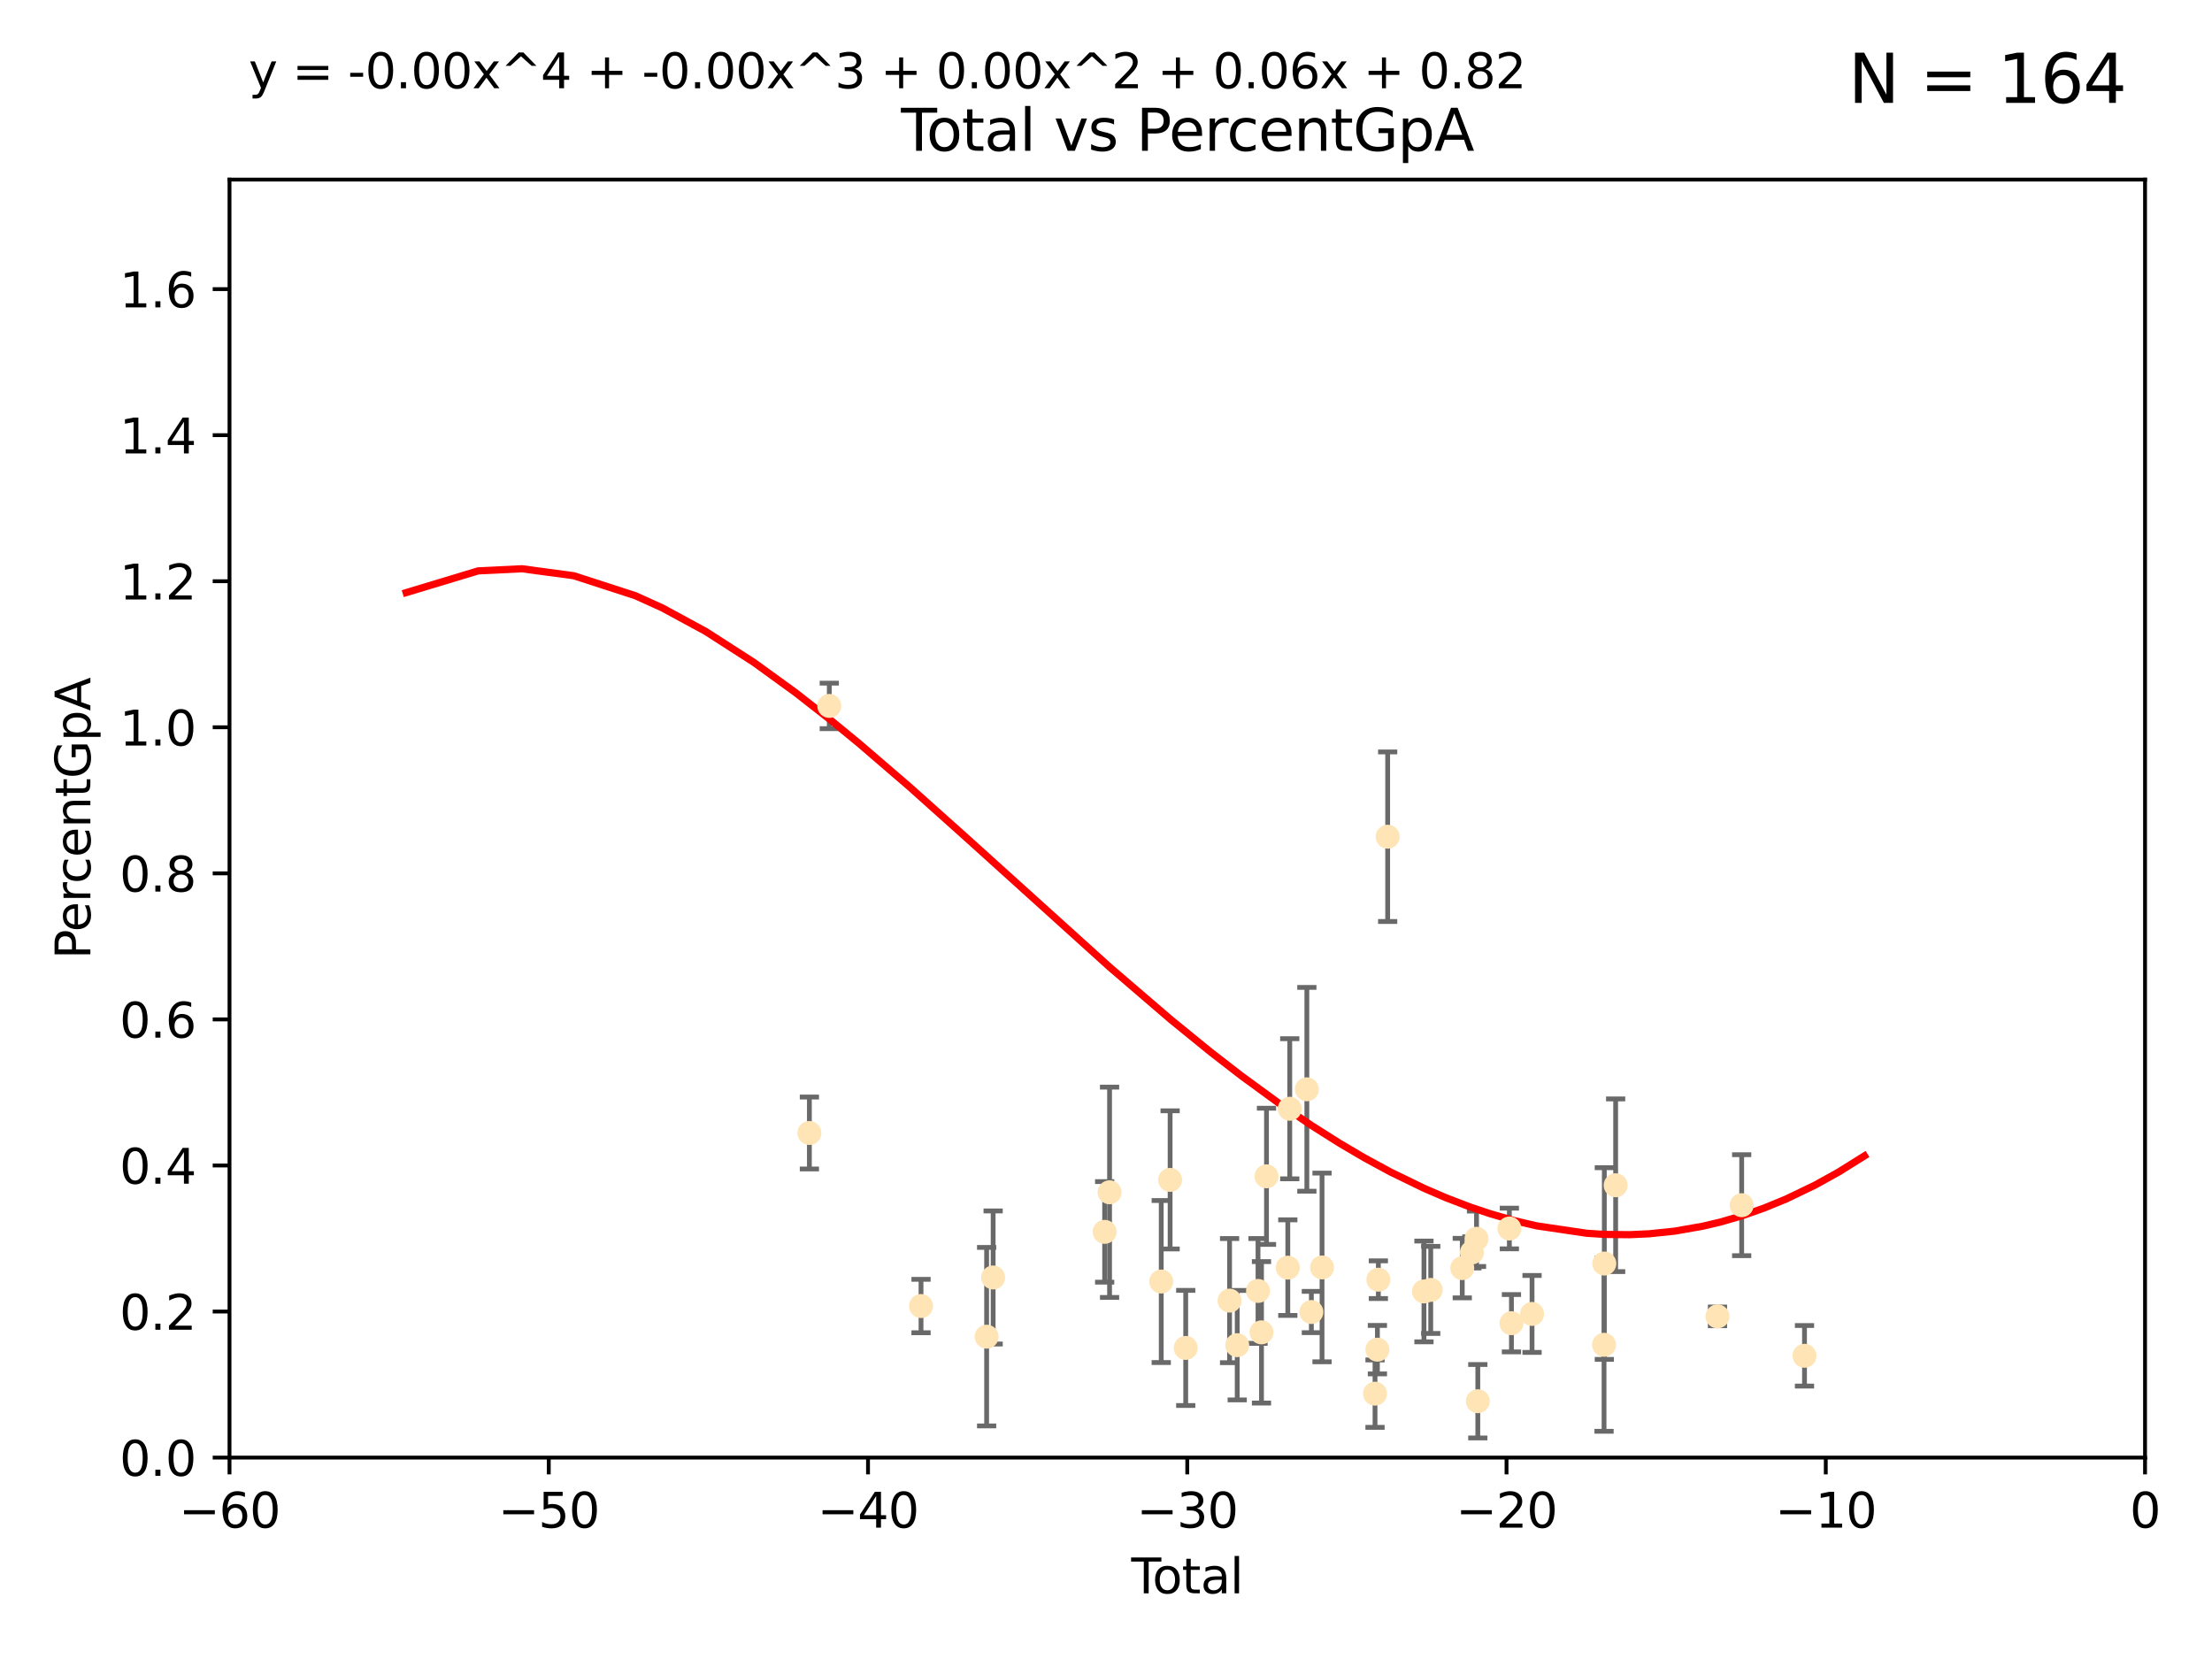 <?xml version="1.0" encoding="utf-8" standalone="no"?>
<!DOCTYPE svg PUBLIC "-//W3C//DTD SVG 1.1//EN"
  "http://www.w3.org/Graphics/SVG/1.1/DTD/svg11.dtd">
<svg xmlns:xlink="http://www.w3.org/1999/xlink" width="460.8pt" height="345.6pt" viewBox="0 0 460.8 345.6" xmlns="http://www.w3.org/2000/svg" version="1.1">
 <defs>
  <style type="text/css">*{stroke-linejoin: round; stroke-linecap: butt}</style>
 </defs>
 <g id="figure_1">
  <g id="patch_1">
   <path d="M 0 345.6 
L 460.8 345.6 
L 460.8 0 
L 0 0 
z
" style="fill: #ffffff"/>
  </g>
  <g id="axes_1">
   <g id="patch_2">
    <path d="M 47.81 303.64 
L 446.85 303.64 
L 446.85 37.411 
L 47.81 37.411 
z
" style="fill: #ffffff"/>
   </g>
   <g id="PathCollection_1">
    <defs>
     <path id="m5141a2c280" d="M 0 1.118 
C 0.297 1.118 0.581 1 0.791 0.791 
C 1 0.581 1.118 0.297 1.118 0 
C 1.118 -0.297 1 -0.581 0.791 -0.791 
C 0.581 -1 0.297 -1.118 0 -1.118 
C -0.297 -1.118 -0.581 -1 -0.791 -0.791 
C -1 -0.581 -1.118 -0.297 -1.118 0 
C -1.118 0.297 -1 0.581 -0.791 0.791 
C -0.581 1 -0.297 1.118 0 1.118 
z
" style="stroke: #ffe4b5"/>
    </defs>
    <g clip-path="url(#pf6b94b548b)">
     <use xlink:href="#m5141a2c280" x="168.611" y="236.024" style="fill: #ffe4b5; stroke: #ffe4b5"/>
     <use xlink:href="#m5141a2c280" x="172.757" y="147.056" style="fill: #ffe4b5; stroke: #ffe4b5"/>
     <use xlink:href="#m5141a2c280" x="191.867" y="272.073" style="fill: #ffe4b5; stroke: #ffe4b5"/>
     <use xlink:href="#m5141a2c280" x="205.533" y="278.454" style="fill: #ffe4b5; stroke: #ffe4b5"/>
     <use xlink:href="#m5141a2c280" x="206.889" y="266.121" style="fill: #ffe4b5; stroke: #ffe4b5"/>
     <use xlink:href="#m5141a2c280" x="230.121" y="256.619" style="fill: #ffe4b5; stroke: #ffe4b5"/>
     <use xlink:href="#m5141a2c280" x="231.142" y="248.374" style="fill: #ffe4b5; stroke: #ffe4b5"/>
     <use xlink:href="#m5141a2c280" x="241.907" y="266.966" style="fill: #ffe4b5; stroke: #ffe4b5"/>
     <use xlink:href="#m5141a2c280" x="243.757" y="245.794" style="fill: #ffe4b5; stroke: #ffe4b5"/>
     <use xlink:href="#m5141a2c280" x="247.007" y="280.798" style="fill: #ffe4b5; stroke: #ffe4b5"/>
     <use xlink:href="#m5141a2c280" x="256.143" y="270.942" style="fill: #ffe4b5; stroke: #ffe4b5"/>
     <use xlink:href="#m5141a2c280" x="257.735" y="280.225" style="fill: #ffe4b5; stroke: #ffe4b5"/>
     <use xlink:href="#m5141a2c280" x="262.068" y="268.929" style="fill: #ffe4b5; stroke: #ffe4b5"/>
     <use xlink:href="#m5141a2c280" x="262.792" y="277.551" style="fill: #ffe4b5; stroke: #ffe4b5"/>
     <use xlink:href="#m5141a2c280" x="263.835" y="245.048" style="fill: #ffe4b5; stroke: #ffe4b5"/>
     <use xlink:href="#m5141a2c280" x="268.274" y="264.074" style="fill: #ffe4b5; stroke: #ffe4b5"/>
     <use xlink:href="#m5141a2c280" x="268.678" y="230.974" style="fill: #ffe4b5; stroke: #ffe4b5"/>
     <use xlink:href="#m5141a2c280" x="272.241" y="226.92" style="fill: #ffe4b5; stroke: #ffe4b5"/>
     <use xlink:href="#m5141a2c280" x="273.181" y="273.317" style="fill: #ffe4b5; stroke: #ffe4b5"/>
     <use xlink:href="#m5141a2c280" x="275.404" y="264.031" style="fill: #ffe4b5; stroke: #ffe4b5"/>
     <use xlink:href="#m5141a2c280" x="286.443" y="290.323" style="fill: #ffe4b5; stroke: #ffe4b5"/>
     <use xlink:href="#m5141a2c280" x="286.939" y="281.157" style="fill: #ffe4b5; stroke: #ffe4b5"/>
     <use xlink:href="#m5141a2c280" x="287.137" y="266.582" style="fill: #ffe4b5; stroke: #ffe4b5"/>
     <use xlink:href="#m5141a2c280" x="289.076" y="174.301" style="fill: #ffe4b5; stroke: #ffe4b5"/>
     <use xlink:href="#m5141a2c280" x="296.637" y="269.032" style="fill: #ffe4b5; stroke: #ffe4b5"/>
     <use xlink:href="#m5141a2c280" x="298.047" y="268.709" style="fill: #ffe4b5; stroke: #ffe4b5"/>
     <use xlink:href="#m5141a2c280" x="304.615" y="264.173" style="fill: #ffe4b5; stroke: #ffe4b5"/>
     <use xlink:href="#m5141a2c280" x="306.623" y="260.898" style="fill: #ffe4b5; stroke: #ffe4b5"/>
     <use xlink:href="#m5141a2c280" x="307.585" y="258.061" style="fill: #ffe4b5; stroke: #ffe4b5"/>
     <use xlink:href="#m5141a2c280" x="307.855" y="291.9" style="fill: #ffe4b5; stroke: #ffe4b5"/>
     <use xlink:href="#m5141a2c280" x="314.429" y="255.921" style="fill: #ffe4b5; stroke: #ffe4b5"/>
     <use xlink:href="#m5141a2c280" x="314.861" y="275.649" style="fill: #ffe4b5; stroke: #ffe4b5"/>
     <use xlink:href="#m5141a2c280" x="319.153" y="273.715" style="fill: #ffe4b5; stroke: #ffe4b5"/>
     <use xlink:href="#m5141a2c280" x="334.152" y="280.144" style="fill: #ffe4b5; stroke: #ffe4b5"/>
     <use xlink:href="#m5141a2c280" x="334.21" y="263.219" style="fill: #ffe4b5; stroke: #ffe4b5"/>
     <use xlink:href="#m5141a2c280" x="336.569" y="246.911" style="fill: #ffe4b5; stroke: #ffe4b5"/>
     <use xlink:href="#m5141a2c280" x="357.784" y="274.226" style="fill: #ffe4b5; stroke: #ffe4b5"/>
     <use xlink:href="#m5141a2c280" x="362.824" y="251.06" style="fill: #ffe4b5; stroke: #ffe4b5"/>
     <use xlink:href="#m5141a2c280" x="375.911" y="282.435" style="fill: #ffe4b5; stroke: #ffe4b5"/>
    </g>
   </g>
   <g id="matplotlib.axis_1">
    <g id="xtick_1">
     <g id="line2d_1">
      <defs>
       <path id="m335435f3c7" d="M 0 0 
L 0 3.5 
" style="stroke: #000000; stroke-width: 0.8"/>
      </defs>
      <g>
       <use xlink:href="#m335435f3c7" x="47.81" y="303.64" style="stroke: #000000; stroke-width: 0.8"/>
      </g>
     </g>
     <g id="text_1">
      <!-- −60 -->
      <g transform="translate(37.258 318.238)scale(0.1 -0.1)">
       <defs>
        <path id="DejaVuSans-2212" d="M 678 2272 
L 4684 2272 
L 4684 1741 
L 678 1741 
L 678 2272 
z
" transform="scale(0.016)"/>
        <path id="DejaVuSans-36" d="M 2113 2584 
Q 1688 2584 1439 2293 
Q 1191 2003 1191 1497 
Q 1191 994 1439 701 
Q 1688 409 2113 409 
Q 2538 409 2786 701 
Q 3034 994 3034 1497 
Q 3034 2003 2786 2293 
Q 2538 2584 2113 2584 
z
M 3366 4563 
L 3366 3988 
Q 3128 4100 2886 4159 
Q 2644 4219 2406 4219 
Q 1781 4219 1451 3797 
Q 1122 3375 1075 2522 
Q 1259 2794 1537 2939 
Q 1816 3084 2150 3084 
Q 2853 3084 3261 2657 
Q 3669 2231 3669 1497 
Q 3669 778 3244 343 
Q 2819 -91 2113 -91 
Q 1303 -91 875 529 
Q 447 1150 447 2328 
Q 447 3434 972 4092 
Q 1497 4750 2381 4750 
Q 2619 4750 2861 4703 
Q 3103 4656 3366 4563 
z
" transform="scale(0.016)"/>
        <path id="DejaVuSans-30" d="M 2034 4250 
Q 1547 4250 1301 3770 
Q 1056 3291 1056 2328 
Q 1056 1369 1301 889 
Q 1547 409 2034 409 
Q 2525 409 2770 889 
Q 3016 1369 3016 2328 
Q 3016 3291 2770 3770 
Q 2525 4250 2034 4250 
z
M 2034 4750 
Q 2819 4750 3233 4129 
Q 3647 3509 3647 2328 
Q 3647 1150 3233 529 
Q 2819 -91 2034 -91 
Q 1250 -91 836 529 
Q 422 1150 422 2328 
Q 422 3509 836 4129 
Q 1250 4750 2034 4750 
z
" transform="scale(0.016)"/>
       </defs>
       <use xlink:href="#DejaVuSans-2212"/>
       <use xlink:href="#DejaVuSans-36" x="83.789"/>
       <use xlink:href="#DejaVuSans-30" x="147.412"/>
      </g>
     </g>
    </g>
    <g id="xtick_2">
     <g id="line2d_2">
      <g>
       <use xlink:href="#m335435f3c7" x="114.317" y="303.64" style="stroke: #000000; stroke-width: 0.8"/>
      </g>
     </g>
     <g id="text_2">
      <!-- −50 -->
      <g transform="translate(103.764 318.238)scale(0.1 -0.1)">
       <defs>
        <path id="DejaVuSans-35" d="M 691 4666 
L 3169 4666 
L 3169 4134 
L 1269 4134 
L 1269 2991 
Q 1406 3038 1543 3061 
Q 1681 3084 1819 3084 
Q 2600 3084 3056 2656 
Q 3513 2228 3513 1497 
Q 3513 744 3044 326 
Q 2575 -91 1722 -91 
Q 1428 -91 1123 -41 
Q 819 9 494 109 
L 494 744 
Q 775 591 1075 516 
Q 1375 441 1709 441 
Q 2250 441 2565 725 
Q 2881 1009 2881 1497 
Q 2881 1984 2565 2268 
Q 2250 2553 1709 2553 
Q 1456 2553 1204 2497 
Q 953 2441 691 2322 
L 691 4666 
z
" transform="scale(0.016)"/>
       </defs>
       <use xlink:href="#DejaVuSans-2212"/>
       <use xlink:href="#DejaVuSans-35" x="83.789"/>
       <use xlink:href="#DejaVuSans-30" x="147.412"/>
      </g>
     </g>
    </g>
    <g id="xtick_3">
     <g id="line2d_3">
      <g>
       <use xlink:href="#m335435f3c7" x="180.823" y="303.64" style="stroke: #000000; stroke-width: 0.8"/>
      </g>
     </g>
     <g id="text_3">
      <!-- −40 -->
      <g transform="translate(170.271 318.238)scale(0.1 -0.1)">
       <defs>
        <path id="DejaVuSans-34" d="M 2419 4116 
L 825 1625 
L 2419 1625 
L 2419 4116 
z
M 2253 4666 
L 3047 4666 
L 3047 1625 
L 3713 1625 
L 3713 1100 
L 3047 1100 
L 3047 0 
L 2419 0 
L 2419 1100 
L 313 1100 
L 313 1709 
L 2253 4666 
z
" transform="scale(0.016)"/>
       </defs>
       <use xlink:href="#DejaVuSans-2212"/>
       <use xlink:href="#DejaVuSans-34" x="83.789"/>
       <use xlink:href="#DejaVuSans-30" x="147.412"/>
      </g>
     </g>
    </g>
    <g id="xtick_4">
     <g id="line2d_4">
      <g>
       <use xlink:href="#m335435f3c7" x="247.33" y="303.64" style="stroke: #000000; stroke-width: 0.8"/>
      </g>
     </g>
     <g id="text_4">
      <!-- −30 -->
      <g transform="translate(236.778 318.238)scale(0.1 -0.1)">
       <defs>
        <path id="DejaVuSans-33" d="M 2597 2516 
Q 3050 2419 3304 2112 
Q 3559 1806 3559 1356 
Q 3559 666 3084 287 
Q 2609 -91 1734 -91 
Q 1441 -91 1130 -33 
Q 819 25 488 141 
L 488 750 
Q 750 597 1062 519 
Q 1375 441 1716 441 
Q 2309 441 2620 675 
Q 2931 909 2931 1356 
Q 2931 1769 2642 2001 
Q 2353 2234 1838 2234 
L 1294 2234 
L 1294 2753 
L 1863 2753 
Q 2328 2753 2575 2939 
Q 2822 3125 2822 3475 
Q 2822 3834 2567 4026 
Q 2313 4219 1838 4219 
Q 1578 4219 1281 4162 
Q 984 4106 628 3988 
L 628 4550 
Q 988 4650 1302 4700 
Q 1616 4750 1894 4750 
Q 2613 4750 3031 4423 
Q 3450 4097 3450 3541 
Q 3450 3153 3228 2886 
Q 3006 2619 2597 2516 
z
" transform="scale(0.016)"/>
       </defs>
       <use xlink:href="#DejaVuSans-2212"/>
       <use xlink:href="#DejaVuSans-33" x="83.789"/>
       <use xlink:href="#DejaVuSans-30" x="147.412"/>
      </g>
     </g>
    </g>
    <g id="xtick_5">
     <g id="line2d_5">
      <g>
       <use xlink:href="#m335435f3c7" x="313.837" y="303.64" style="stroke: #000000; stroke-width: 0.8"/>
      </g>
     </g>
     <g id="text_5">
      <!-- −20 -->
      <g transform="translate(303.284 318.238)scale(0.1 -0.1)">
       <defs>
        <path id="DejaVuSans-32" d="M 1228 531 
L 3431 531 
L 3431 0 
L 469 0 
L 469 531 
Q 828 903 1448 1529 
Q 2069 2156 2228 2338 
Q 2531 2678 2651 2914 
Q 2772 3150 2772 3378 
Q 2772 3750 2511 3984 
Q 2250 4219 1831 4219 
Q 1534 4219 1204 4116 
Q 875 4013 500 3803 
L 500 4441 
Q 881 4594 1212 4672 
Q 1544 4750 1819 4750 
Q 2544 4750 2975 4387 
Q 3406 4025 3406 3419 
Q 3406 3131 3298 2873 
Q 3191 2616 2906 2266 
Q 2828 2175 2409 1742 
Q 1991 1309 1228 531 
z
" transform="scale(0.016)"/>
       </defs>
       <use xlink:href="#DejaVuSans-2212"/>
       <use xlink:href="#DejaVuSans-32" x="83.789"/>
       <use xlink:href="#DejaVuSans-30" x="147.412"/>
      </g>
     </g>
    </g>
    <g id="xtick_6">
     <g id="line2d_6">
      <g>
       <use xlink:href="#m335435f3c7" x="380.343" y="303.64" style="stroke: #000000; stroke-width: 0.8"/>
      </g>
     </g>
     <g id="text_6">
      <!-- −10 -->
      <g transform="translate(369.791 318.238)scale(0.1 -0.1)">
       <defs>
        <path id="DejaVuSans-31" d="M 794 531 
L 1825 531 
L 1825 4091 
L 703 3866 
L 703 4441 
L 1819 4666 
L 2450 4666 
L 2450 531 
L 3481 531 
L 3481 0 
L 794 0 
L 794 531 
z
" transform="scale(0.016)"/>
       </defs>
       <use xlink:href="#DejaVuSans-2212"/>
       <use xlink:href="#DejaVuSans-31" x="83.789"/>
       <use xlink:href="#DejaVuSans-30" x="147.412"/>
      </g>
     </g>
    </g>
    <g id="xtick_7">
     <g id="line2d_7">
      <g>
       <use xlink:href="#m335435f3c7" x="446.85" y="303.64" style="stroke: #000000; stroke-width: 0.8"/>
      </g>
     </g>
     <g id="text_7">
      <!-- 0 -->
      <g transform="translate(443.669 318.238)scale(0.1 -0.1)">
       <use xlink:href="#DejaVuSans-30"/>
      </g>
     </g>
    </g>
    <g id="text_8">
     <!-- Total -->
     <g transform="translate(235.653 331.917)scale(0.1 -0.1)">
      <defs>
       <path id="DejaVuSans-54" d="M -19 4666 
L 3928 4666 
L 3928 4134 
L 2272 4134 
L 2272 0 
L 1638 0 
L 1638 4134 
L -19 4134 
L -19 4666 
z
" transform="scale(0.016)"/>
       <path id="DejaVuSans-6f" d="M 1959 3097 
Q 1497 3097 1228 2736 
Q 959 2375 959 1747 
Q 959 1119 1226 758 
Q 1494 397 1959 397 
Q 2419 397 2687 759 
Q 2956 1122 2956 1747 
Q 2956 2369 2687 2733 
Q 2419 3097 1959 3097 
z
M 1959 3584 
Q 2709 3584 3137 3096 
Q 3566 2609 3566 1747 
Q 3566 888 3137 398 
Q 2709 -91 1959 -91 
Q 1206 -91 779 398 
Q 353 888 353 1747 
Q 353 2609 779 3096 
Q 1206 3584 1959 3584 
z
" transform="scale(0.016)"/>
       <path id="DejaVuSans-74" d="M 1172 4494 
L 1172 3500 
L 2356 3500 
L 2356 3053 
L 1172 3053 
L 1172 1153 
Q 1172 725 1289 603 
Q 1406 481 1766 481 
L 2356 481 
L 2356 0 
L 1766 0 
Q 1100 0 847 248 
Q 594 497 594 1153 
L 594 3053 
L 172 3053 
L 172 3500 
L 594 3500 
L 594 4494 
L 1172 4494 
z
" transform="scale(0.016)"/>
       <path id="DejaVuSans-61" d="M 2194 1759 
Q 1497 1759 1228 1600 
Q 959 1441 959 1056 
Q 959 750 1161 570 
Q 1363 391 1709 391 
Q 2188 391 2477 730 
Q 2766 1069 2766 1631 
L 2766 1759 
L 2194 1759 
z
M 3341 1997 
L 3341 0 
L 2766 0 
L 2766 531 
Q 2569 213 2275 61 
Q 1981 -91 1556 -91 
Q 1019 -91 701 211 
Q 384 513 384 1019 
Q 384 1609 779 1909 
Q 1175 2209 1959 2209 
L 2766 2209 
L 2766 2266 
Q 2766 2663 2505 2880 
Q 2244 3097 1772 3097 
Q 1472 3097 1187 3025 
Q 903 2953 641 2809 
L 641 3341 
Q 956 3463 1253 3523 
Q 1550 3584 1831 3584 
Q 2591 3584 2966 3190 
Q 3341 2797 3341 1997 
z
" transform="scale(0.016)"/>
       <path id="DejaVuSans-6c" d="M 603 4863 
L 1178 4863 
L 1178 0 
L 603 0 
L 603 4863 
z
" transform="scale(0.016)"/>
      </defs>
      <use xlink:href="#DejaVuSans-54"/>
      <use xlink:href="#DejaVuSans-6f" x="44.084"/>
      <use xlink:href="#DejaVuSans-74" x="105.266"/>
      <use xlink:href="#DejaVuSans-61" x="144.475"/>
      <use xlink:href="#DejaVuSans-6c" x="205.754"/>
     </g>
    </g>
   </g>
   <g id="matplotlib.axis_2">
    <g id="ytick_1">
     <g id="line2d_8">
      <defs>
       <path id="m627d98ebcb" d="M 0 0 
L -3.5 0 
" style="stroke: #000000; stroke-width: 0.8"/>
      </defs>
      <g>
       <use xlink:href="#m627d98ebcb" x="47.81" y="303.64" style="stroke: #000000; stroke-width: 0.8"/>
      </g>
     </g>
     <g id="text_9">
      <!-- 0.0 -->
      <g transform="translate(24.907 307.439)scale(0.1 -0.1)">
       <defs>
        <path id="DejaVuSans-2e" d="M 684 794 
L 1344 794 
L 1344 0 
L 684 0 
L 684 794 
z
" transform="scale(0.016)"/>
       </defs>
       <use xlink:href="#DejaVuSans-30"/>
       <use xlink:href="#DejaVuSans-2e" x="63.623"/>
       <use xlink:href="#DejaVuSans-30" x="95.41"/>
      </g>
     </g>
    </g>
    <g id="ytick_2">
     <g id="line2d_9">
      <g>
       <use xlink:href="#m627d98ebcb" x="47.81" y="273.214" style="stroke: #000000; stroke-width: 0.8"/>
      </g>
     </g>
     <g id="text_10">
      <!-- 0.2 -->
      <g transform="translate(24.907 277.013)scale(0.1 -0.1)">
       <use xlink:href="#DejaVuSans-30"/>
       <use xlink:href="#DejaVuSans-2e" x="63.623"/>
       <use xlink:href="#DejaVuSans-32" x="95.41"/>
      </g>
     </g>
    </g>
    <g id="ytick_3">
     <g id="line2d_10">
      <g>
       <use xlink:href="#m627d98ebcb" x="47.81" y="242.788" style="stroke: #000000; stroke-width: 0.8"/>
      </g>
     </g>
     <g id="text_11">
      <!-- 0.4 -->
      <g transform="translate(24.907 246.587)scale(0.1 -0.1)">
       <use xlink:href="#DejaVuSans-30"/>
       <use xlink:href="#DejaVuSans-2e" x="63.623"/>
       <use xlink:href="#DejaVuSans-34" x="95.41"/>
      </g>
     </g>
    </g>
    <g id="ytick_4">
     <g id="line2d_11">
      <g>
       <use xlink:href="#m627d98ebcb" x="47.81" y="212.362" style="stroke: #000000; stroke-width: 0.8"/>
      </g>
     </g>
     <g id="text_12">
      <!-- 0.6 -->
      <g transform="translate(24.907 216.161)scale(0.1 -0.1)">
       <use xlink:href="#DejaVuSans-30"/>
       <use xlink:href="#DejaVuSans-2e" x="63.623"/>
       <use xlink:href="#DejaVuSans-36" x="95.41"/>
      </g>
     </g>
    </g>
    <g id="ytick_5">
     <g id="line2d_12">
      <g>
       <use xlink:href="#m627d98ebcb" x="47.81" y="181.935" style="stroke: #000000; stroke-width: 0.8"/>
      </g>
     </g>
     <g id="text_13">
      <!-- 0.8 -->
      <g transform="translate(24.907 185.735)scale(0.1 -0.1)">
       <defs>
        <path id="DejaVuSans-38" d="M 2034 2216 
Q 1584 2216 1326 1975 
Q 1069 1734 1069 1313 
Q 1069 891 1326 650 
Q 1584 409 2034 409 
Q 2484 409 2743 651 
Q 3003 894 3003 1313 
Q 3003 1734 2745 1975 
Q 2488 2216 2034 2216 
z
M 1403 2484 
Q 997 2584 770 2862 
Q 544 3141 544 3541 
Q 544 4100 942 4425 
Q 1341 4750 2034 4750 
Q 2731 4750 3128 4425 
Q 3525 4100 3525 3541 
Q 3525 3141 3298 2862 
Q 3072 2584 2669 2484 
Q 3125 2378 3379 2068 
Q 3634 1759 3634 1313 
Q 3634 634 3220 271 
Q 2806 -91 2034 -91 
Q 1263 -91 848 271 
Q 434 634 434 1313 
Q 434 1759 690 2068 
Q 947 2378 1403 2484 
z
M 1172 3481 
Q 1172 3119 1398 2916 
Q 1625 2713 2034 2713 
Q 2441 2713 2670 2916 
Q 2900 3119 2900 3481 
Q 2900 3844 2670 4047 
Q 2441 4250 2034 4250 
Q 1625 4250 1398 4047 
Q 1172 3844 1172 3481 
z
" transform="scale(0.016)"/>
       </defs>
       <use xlink:href="#DejaVuSans-30"/>
       <use xlink:href="#DejaVuSans-2e" x="63.623"/>
       <use xlink:href="#DejaVuSans-38" x="95.41"/>
      </g>
     </g>
    </g>
    <g id="ytick_6">
     <g id="line2d_13">
      <g>
       <use xlink:href="#m627d98ebcb" x="47.81" y="151.509" style="stroke: #000000; stroke-width: 0.8"/>
      </g>
     </g>
     <g id="text_14">
      <!-- 1.0 -->
      <g transform="translate(24.907 155.308)scale(0.1 -0.1)">
       <use xlink:href="#DejaVuSans-31"/>
       <use xlink:href="#DejaVuSans-2e" x="63.623"/>
       <use xlink:href="#DejaVuSans-30" x="95.41"/>
      </g>
     </g>
    </g>
    <g id="ytick_7">
     <g id="line2d_14">
      <g>
       <use xlink:href="#m627d98ebcb" x="47.81" y="121.083" style="stroke: #000000; stroke-width: 0.8"/>
      </g>
     </g>
     <g id="text_15">
      <!-- 1.2 -->
      <g transform="translate(24.907 124.882)scale(0.1 -0.1)">
       <use xlink:href="#DejaVuSans-31"/>
       <use xlink:href="#DejaVuSans-2e" x="63.623"/>
       <use xlink:href="#DejaVuSans-32" x="95.41"/>
      </g>
     </g>
    </g>
    <g id="ytick_8">
     <g id="line2d_15">
      <g>
       <use xlink:href="#m627d98ebcb" x="47.81" y="90.657" style="stroke: #000000; stroke-width: 0.8"/>
      </g>
     </g>
     <g id="text_16">
      <!-- 1.4 -->
      <g transform="translate(24.907 94.456)scale(0.1 -0.1)">
       <use xlink:href="#DejaVuSans-31"/>
       <use xlink:href="#DejaVuSans-2e" x="63.623"/>
       <use xlink:href="#DejaVuSans-34" x="95.41"/>
      </g>
     </g>
    </g>
    <g id="ytick_9">
     <g id="line2d_16">
      <g>
       <use xlink:href="#m627d98ebcb" x="47.81" y="60.231" style="stroke: #000000; stroke-width: 0.8"/>
      </g>
     </g>
     <g id="text_17">
      <!-- 1.6 -->
      <g transform="translate(24.907 64.03)scale(0.1 -0.1)">
       <use xlink:href="#DejaVuSans-31"/>
       <use xlink:href="#DejaVuSans-2e" x="63.623"/>
       <use xlink:href="#DejaVuSans-36" x="95.41"/>
      </g>
     </g>
    </g>
    <g id="text_18">
     <!-- PercentGpA -->
     <g transform="translate(18.827 199.802)rotate(-90)scale(0.1 -0.1)">
      <defs>
       <path id="DejaVuSans-50" d="M 1259 4147 
L 1259 2394 
L 2053 2394 
Q 2494 2394 2734 2622 
Q 2975 2850 2975 3272 
Q 2975 3691 2734 3919 
Q 2494 4147 2053 4147 
L 1259 4147 
z
M 628 4666 
L 2053 4666 
Q 2838 4666 3239 4311 
Q 3641 3956 3641 3272 
Q 3641 2581 3239 2228 
Q 2838 1875 2053 1875 
L 1259 1875 
L 1259 0 
L 628 0 
L 628 4666 
z
" transform="scale(0.016)"/>
       <path id="DejaVuSans-65" d="M 3597 1894 
L 3597 1613 
L 953 1613 
Q 991 1019 1311 708 
Q 1631 397 2203 397 
Q 2534 397 2845 478 
Q 3156 559 3463 722 
L 3463 178 
Q 3153 47 2828 -22 
Q 2503 -91 2169 -91 
Q 1331 -91 842 396 
Q 353 884 353 1716 
Q 353 2575 817 3079 
Q 1281 3584 2069 3584 
Q 2775 3584 3186 3129 
Q 3597 2675 3597 1894 
z
M 3022 2063 
Q 3016 2534 2758 2815 
Q 2500 3097 2075 3097 
Q 1594 3097 1305 2825 
Q 1016 2553 972 2059 
L 3022 2063 
z
" transform="scale(0.016)"/>
       <path id="DejaVuSans-72" d="M 2631 2963 
Q 2534 3019 2420 3045 
Q 2306 3072 2169 3072 
Q 1681 3072 1420 2755 
Q 1159 2438 1159 1844 
L 1159 0 
L 581 0 
L 581 3500 
L 1159 3500 
L 1159 2956 
Q 1341 3275 1631 3429 
Q 1922 3584 2338 3584 
Q 2397 3584 2469 3576 
Q 2541 3569 2628 3553 
L 2631 2963 
z
" transform="scale(0.016)"/>
       <path id="DejaVuSans-63" d="M 3122 3366 
L 3122 2828 
Q 2878 2963 2633 3030 
Q 2388 3097 2138 3097 
Q 1578 3097 1268 2742 
Q 959 2388 959 1747 
Q 959 1106 1268 751 
Q 1578 397 2138 397 
Q 2388 397 2633 464 
Q 2878 531 3122 666 
L 3122 134 
Q 2881 22 2623 -34 
Q 2366 -91 2075 -91 
Q 1284 -91 818 406 
Q 353 903 353 1747 
Q 353 2603 823 3093 
Q 1294 3584 2113 3584 
Q 2378 3584 2631 3529 
Q 2884 3475 3122 3366 
z
" transform="scale(0.016)"/>
       <path id="DejaVuSans-6e" d="M 3513 2113 
L 3513 0 
L 2938 0 
L 2938 2094 
Q 2938 2591 2744 2837 
Q 2550 3084 2163 3084 
Q 1697 3084 1428 2787 
Q 1159 2491 1159 1978 
L 1159 0 
L 581 0 
L 581 3500 
L 1159 3500 
L 1159 2956 
Q 1366 3272 1645 3428 
Q 1925 3584 2291 3584 
Q 2894 3584 3203 3211 
Q 3513 2838 3513 2113 
z
" transform="scale(0.016)"/>
       <path id="DejaVuSans-47" d="M 3809 666 
L 3809 1919 
L 2778 1919 
L 2778 2438 
L 4434 2438 
L 4434 434 
Q 4069 175 3628 42 
Q 3188 -91 2688 -91 
Q 1594 -91 976 548 
Q 359 1188 359 2328 
Q 359 3472 976 4111 
Q 1594 4750 2688 4750 
Q 3144 4750 3555 4637 
Q 3966 4525 4313 4306 
L 4313 3634 
Q 3963 3931 3569 4081 
Q 3175 4231 2741 4231 
Q 1884 4231 1454 3753 
Q 1025 3275 1025 2328 
Q 1025 1384 1454 906 
Q 1884 428 2741 428 
Q 3075 428 3337 486 
Q 3600 544 3809 666 
z
" transform="scale(0.016)"/>
       <path id="DejaVuSans-70" d="M 1159 525 
L 1159 -1331 
L 581 -1331 
L 581 3500 
L 1159 3500 
L 1159 2969 
Q 1341 3281 1617 3432 
Q 1894 3584 2278 3584 
Q 2916 3584 3314 3078 
Q 3713 2572 3713 1747 
Q 3713 922 3314 415 
Q 2916 -91 2278 -91 
Q 1894 -91 1617 61 
Q 1341 213 1159 525 
z
M 3116 1747 
Q 3116 2381 2855 2742 
Q 2594 3103 2138 3103 
Q 1681 3103 1420 2742 
Q 1159 2381 1159 1747 
Q 1159 1113 1420 752 
Q 1681 391 2138 391 
Q 2594 391 2855 752 
Q 3116 1113 3116 1747 
z
" transform="scale(0.016)"/>
       <path id="DejaVuSans-41" d="M 2188 4044 
L 1331 1722 
L 3047 1722 
L 2188 4044 
z
M 1831 4666 
L 2547 4666 
L 4325 0 
L 3669 0 
L 3244 1197 
L 1141 1197 
L 716 0 
L 50 0 
L 1831 4666 
z
" transform="scale(0.016)"/>
      </defs>
      <use xlink:href="#DejaVuSans-50"/>
      <use xlink:href="#DejaVuSans-65" x="56.678"/>
      <use xlink:href="#DejaVuSans-72" x="118.201"/>
      <use xlink:href="#DejaVuSans-63" x="157.064"/>
      <use xlink:href="#DejaVuSans-65" x="212.045"/>
      <use xlink:href="#DejaVuSans-6e" x="273.568"/>
      <use xlink:href="#DejaVuSans-74" x="336.947"/>
      <use xlink:href="#DejaVuSans-47" x="376.156"/>
      <use xlink:href="#DejaVuSans-70" x="453.646"/>
      <use xlink:href="#DejaVuSans-41" x="517.123"/>
     </g>
    </g>
   </g>
   <g id="LineCollection_1">
    <path d="M 168.611 243.516 
L 168.611 228.533 
" clip-path="url(#pf6b94b548b)" style="fill: none; stroke: #696969"/>
    <path d="M 172.757 151.794 
L 172.757 142.317 
" clip-path="url(#pf6b94b548b)" style="fill: none; stroke: #696969"/>
    <path d="M 191.867 277.635 
L 191.867 266.511 
" clip-path="url(#pf6b94b548b)" style="fill: none; stroke: #696969"/>
    <path d="M 205.533 297.045 
L 205.533 259.864 
" clip-path="url(#pf6b94b548b)" style="fill: none; stroke: #696969"/>
    <path d="M 206.889 279.981 
L 206.889 252.261 
" clip-path="url(#pf6b94b548b)" style="fill: none; stroke: #696969"/>
    <path d="M 230.121 267.094 
L 230.121 246.145 
" clip-path="url(#pf6b94b548b)" style="fill: none; stroke: #696969"/>
    <path d="M 231.142 270.281 
L 231.142 226.467 
" clip-path="url(#pf6b94b548b)" style="fill: none; stroke: #696969"/>
    <path d="M 241.907 283.841 
L 241.907 250.092 
" clip-path="url(#pf6b94b548b)" style="fill: none; stroke: #696969"/>
    <path d="M 243.757 260.183 
L 243.757 231.405 
" clip-path="url(#pf6b94b548b)" style="fill: none; stroke: #696969"/>
    <path d="M 247.007 292.789 
L 247.007 268.808 
" clip-path="url(#pf6b94b548b)" style="fill: none; stroke: #696969"/>
    <path d="M 256.143 283.871 
L 256.143 258.013 
" clip-path="url(#pf6b94b548b)" style="fill: none; stroke: #696969"/>
    <path d="M 257.735 291.627 
L 257.735 268.824 
" clip-path="url(#pf6b94b548b)" style="fill: none; stroke: #696969"/>
    <path d="M 262.068 279.846 
L 262.068 258.013 
" clip-path="url(#pf6b94b548b)" style="fill: none; stroke: #696969"/>
    <path d="M 262.792 292.284 
L 262.792 262.817 
" clip-path="url(#pf6b94b548b)" style="fill: none; stroke: #696969"/>
    <path d="M 263.835 259.236 
L 263.835 230.86 
" clip-path="url(#pf6b94b548b)" style="fill: none; stroke: #696969"/>
    <path d="M 268.274 274.032 
L 268.274 254.116 
" clip-path="url(#pf6b94b548b)" style="fill: none; stroke: #696969"/>
    <path d="M 268.678 245.568 
L 268.678 216.38 
" clip-path="url(#pf6b94b548b)" style="fill: none; stroke: #696969"/>
    <path d="M 272.241 248.148 
L 272.241 205.692 
" clip-path="url(#pf6b94b548b)" style="fill: none; stroke: #696969"/>
    <path d="M 273.181 277.619 
L 273.181 269.015 
" clip-path="url(#pf6b94b548b)" style="fill: none; stroke: #696969"/>
    <path d="M 275.404 283.684 
L 275.404 244.378 
" clip-path="url(#pf6b94b548b)" style="fill: none; stroke: #696969"/>
    <path d="M 286.443 297.345 
L 286.443 283.301 
" clip-path="url(#pf6b94b548b)" style="fill: none; stroke: #696969"/>
    <path d="M 286.939 286.202 
L 286.939 276.111 
" clip-path="url(#pf6b94b548b)" style="fill: none; stroke: #696969"/>
    <path d="M 287.137 270.509 
L 287.137 262.655 
" clip-path="url(#pf6b94b548b)" style="fill: none; stroke: #696969"/>
    <path d="M 289.076 191.963 
L 289.076 156.639 
" clip-path="url(#pf6b94b548b)" style="fill: none; stroke: #696969"/>
    <path d="M 296.637 279.528 
L 296.637 258.535 
" clip-path="url(#pf6b94b548b)" style="fill: none; stroke: #696969"/>
    <path d="M 298.047 277.781 
L 298.047 259.637 
" clip-path="url(#pf6b94b548b)" style="fill: none; stroke: #696969"/>
    <path d="M 304.615 270.37 
L 304.615 257.976 
" clip-path="url(#pf6b94b548b)" style="fill: none; stroke: #696969"/>
    <path d="M 306.623 264.148 
L 306.623 257.647 
" clip-path="url(#pf6b94b548b)" style="fill: none; stroke: #696969"/>
    <path d="M 307.585 263.837 
L 307.585 252.286 
" clip-path="url(#pf6b94b548b)" style="fill: none; stroke: #696969"/>
    <path d="M 307.855 299.55 
L 307.855 284.25 
" clip-path="url(#pf6b94b548b)" style="fill: none; stroke: #696969"/>
    <path d="M 314.429 260.159 
L 314.429 251.682 
" clip-path="url(#pf6b94b548b)" style="fill: none; stroke: #696969"/>
    <path d="M 314.861 281.622 
L 314.861 269.676 
" clip-path="url(#pf6b94b548b)" style="fill: none; stroke: #696969"/>
    <path d="M 319.153 281.728 
L 319.153 265.702 
" clip-path="url(#pf6b94b548b)" style="fill: none; stroke: #696969"/>
    <path d="M 334.152 298.166 
L 334.152 262.122 
" clip-path="url(#pf6b94b548b)" style="fill: none; stroke: #696969"/>
    <path d="M 334.21 283.184 
L 334.21 243.254 
" clip-path="url(#pf6b94b548b)" style="fill: none; stroke: #696969"/>
    <path d="M 336.569 264.899 
L 336.569 228.924 
" clip-path="url(#pf6b94b548b)" style="fill: none; stroke: #696969"/>
    <path d="M 357.784 276.177 
L 357.784 272.275 
" clip-path="url(#pf6b94b548b)" style="fill: none; stroke: #696969"/>
    <path d="M 362.824 261.58 
L 362.824 240.54 
" clip-path="url(#pf6b94b548b)" style="fill: none; stroke: #696969"/>
    <path d="M 375.911 288.743 
L 375.911 276.127 
" clip-path="url(#pf6b94b548b)" style="fill: none; stroke: #696969"/>
   </g>
   <g id="line2d_17">
    <defs>
     <path id="ma9d31059c7" d="M 2 0 
L -2 -0 
" style="stroke: #696969"/>
    </defs>
    <g clip-path="url(#pf6b94b548b)">
     <use xlink:href="#ma9d31059c7" x="168.611" y="243.516" style="fill: #696969; stroke: #696969"/>
     <use xlink:href="#ma9d31059c7" x="172.757" y="151.794" style="fill: #696969; stroke: #696969"/>
     <use xlink:href="#ma9d31059c7" x="191.867" y="277.635" style="fill: #696969; stroke: #696969"/>
     <use xlink:href="#ma9d31059c7" x="205.533" y="297.045" style="fill: #696969; stroke: #696969"/>
     <use xlink:href="#ma9d31059c7" x="206.889" y="279.981" style="fill: #696969; stroke: #696969"/>
     <use xlink:href="#ma9d31059c7" x="230.121" y="267.094" style="fill: #696969; stroke: #696969"/>
     <use xlink:href="#ma9d31059c7" x="231.142" y="270.281" style="fill: #696969; stroke: #696969"/>
     <use xlink:href="#ma9d31059c7" x="241.907" y="283.841" style="fill: #696969; stroke: #696969"/>
     <use xlink:href="#ma9d31059c7" x="243.757" y="260.183" style="fill: #696969; stroke: #696969"/>
     <use xlink:href="#ma9d31059c7" x="247.007" y="292.789" style="fill: #696969; stroke: #696969"/>
     <use xlink:href="#ma9d31059c7" x="256.143" y="283.871" style="fill: #696969; stroke: #696969"/>
     <use xlink:href="#ma9d31059c7" x="257.735" y="291.627" style="fill: #696969; stroke: #696969"/>
     <use xlink:href="#ma9d31059c7" x="262.068" y="279.846" style="fill: #696969; stroke: #696969"/>
     <use xlink:href="#ma9d31059c7" x="262.792" y="292.284" style="fill: #696969; stroke: #696969"/>
     <use xlink:href="#ma9d31059c7" x="263.835" y="259.236" style="fill: #696969; stroke: #696969"/>
     <use xlink:href="#ma9d31059c7" x="268.274" y="274.032" style="fill: #696969; stroke: #696969"/>
     <use xlink:href="#ma9d31059c7" x="268.678" y="245.568" style="fill: #696969; stroke: #696969"/>
     <use xlink:href="#ma9d31059c7" x="272.241" y="248.148" style="fill: #696969; stroke: #696969"/>
     <use xlink:href="#ma9d31059c7" x="273.181" y="277.619" style="fill: #696969; stroke: #696969"/>
     <use xlink:href="#ma9d31059c7" x="275.404" y="283.684" style="fill: #696969; stroke: #696969"/>
     <use xlink:href="#ma9d31059c7" x="286.443" y="297.345" style="fill: #696969; stroke: #696969"/>
     <use xlink:href="#ma9d31059c7" x="286.939" y="286.202" style="fill: #696969; stroke: #696969"/>
     <use xlink:href="#ma9d31059c7" x="287.137" y="270.509" style="fill: #696969; stroke: #696969"/>
     <use xlink:href="#ma9d31059c7" x="289.076" y="191.963" style="fill: #696969; stroke: #696969"/>
     <use xlink:href="#ma9d31059c7" x="296.637" y="279.528" style="fill: #696969; stroke: #696969"/>
     <use xlink:href="#ma9d31059c7" x="298.047" y="277.781" style="fill: #696969; stroke: #696969"/>
     <use xlink:href="#ma9d31059c7" x="304.615" y="270.37" style="fill: #696969; stroke: #696969"/>
     <use xlink:href="#ma9d31059c7" x="306.623" y="264.148" style="fill: #696969; stroke: #696969"/>
     <use xlink:href="#ma9d31059c7" x="307.585" y="263.837" style="fill: #696969; stroke: #696969"/>
     <use xlink:href="#ma9d31059c7" x="307.855" y="299.55" style="fill: #696969; stroke: #696969"/>
     <use xlink:href="#ma9d31059c7" x="314.429" y="260.159" style="fill: #696969; stroke: #696969"/>
     <use xlink:href="#ma9d31059c7" x="314.861" y="281.622" style="fill: #696969; stroke: #696969"/>
     <use xlink:href="#ma9d31059c7" x="319.153" y="281.728" style="fill: #696969; stroke: #696969"/>
     <use xlink:href="#ma9d31059c7" x="334.152" y="298.166" style="fill: #696969; stroke: #696969"/>
     <use xlink:href="#ma9d31059c7" x="334.21" y="283.184" style="fill: #696969; stroke: #696969"/>
     <use xlink:href="#ma9d31059c7" x="336.569" y="264.899" style="fill: #696969; stroke: #696969"/>
     <use xlink:href="#ma9d31059c7" x="357.784" y="276.177" style="fill: #696969; stroke: #696969"/>
     <use xlink:href="#ma9d31059c7" x="362.824" y="261.58" style="fill: #696969; stroke: #696969"/>
     <use xlink:href="#ma9d31059c7" x="375.911" y="288.743" style="fill: #696969; stroke: #696969"/>
    </g>
   </g>
   <g id="line2d_18">
    <g clip-path="url(#pf6b94b548b)">
     <use xlink:href="#ma9d31059c7" x="168.611" y="228.533" style="fill: #696969; stroke: #696969"/>
     <use xlink:href="#ma9d31059c7" x="172.757" y="142.317" style="fill: #696969; stroke: #696969"/>
     <use xlink:href="#ma9d31059c7" x="191.867" y="266.511" style="fill: #696969; stroke: #696969"/>
     <use xlink:href="#ma9d31059c7" x="205.533" y="259.864" style="fill: #696969; stroke: #696969"/>
     <use xlink:href="#ma9d31059c7" x="206.889" y="252.261" style="fill: #696969; stroke: #696969"/>
     <use xlink:href="#ma9d31059c7" x="230.121" y="246.145" style="fill: #696969; stroke: #696969"/>
     <use xlink:href="#ma9d31059c7" x="231.142" y="226.467" style="fill: #696969; stroke: #696969"/>
     <use xlink:href="#ma9d31059c7" x="241.907" y="250.092" style="fill: #696969; stroke: #696969"/>
     <use xlink:href="#ma9d31059c7" x="243.757" y="231.405" style="fill: #696969; stroke: #696969"/>
     <use xlink:href="#ma9d31059c7" x="247.007" y="268.808" style="fill: #696969; stroke: #696969"/>
     <use xlink:href="#ma9d31059c7" x="256.143" y="258.013" style="fill: #696969; stroke: #696969"/>
     <use xlink:href="#ma9d31059c7" x="257.735" y="268.824" style="fill: #696969; stroke: #696969"/>
     <use xlink:href="#ma9d31059c7" x="262.068" y="258.013" style="fill: #696969; stroke: #696969"/>
     <use xlink:href="#ma9d31059c7" x="262.792" y="262.817" style="fill: #696969; stroke: #696969"/>
     <use xlink:href="#ma9d31059c7" x="263.835" y="230.86" style="fill: #696969; stroke: #696969"/>
     <use xlink:href="#ma9d31059c7" x="268.274" y="254.116" style="fill: #696969; stroke: #696969"/>
     <use xlink:href="#ma9d31059c7" x="268.678" y="216.38" style="fill: #696969; stroke: #696969"/>
     <use xlink:href="#ma9d31059c7" x="272.241" y="205.692" style="fill: #696969; stroke: #696969"/>
     <use xlink:href="#ma9d31059c7" x="273.181" y="269.015" style="fill: #696969; stroke: #696969"/>
     <use xlink:href="#ma9d31059c7" x="275.404" y="244.378" style="fill: #696969; stroke: #696969"/>
     <use xlink:href="#ma9d31059c7" x="286.443" y="283.301" style="fill: #696969; stroke: #696969"/>
     <use xlink:href="#ma9d31059c7" x="286.939" y="276.111" style="fill: #696969; stroke: #696969"/>
     <use xlink:href="#ma9d31059c7" x="287.137" y="262.655" style="fill: #696969; stroke: #696969"/>
     <use xlink:href="#ma9d31059c7" x="289.076" y="156.639" style="fill: #696969; stroke: #696969"/>
     <use xlink:href="#ma9d31059c7" x="296.637" y="258.535" style="fill: #696969; stroke: #696969"/>
     <use xlink:href="#ma9d31059c7" x="298.047" y="259.637" style="fill: #696969; stroke: #696969"/>
     <use xlink:href="#ma9d31059c7" x="304.615" y="257.976" style="fill: #696969; stroke: #696969"/>
     <use xlink:href="#ma9d31059c7" x="306.623" y="257.647" style="fill: #696969; stroke: #696969"/>
     <use xlink:href="#ma9d31059c7" x="307.585" y="252.286" style="fill: #696969; stroke: #696969"/>
     <use xlink:href="#ma9d31059c7" x="307.855" y="284.25" style="fill: #696969; stroke: #696969"/>
     <use xlink:href="#ma9d31059c7" x="314.429" y="251.682" style="fill: #696969; stroke: #696969"/>
     <use xlink:href="#ma9d31059c7" x="314.861" y="269.676" style="fill: #696969; stroke: #696969"/>
     <use xlink:href="#ma9d31059c7" x="319.153" y="265.702" style="fill: #696969; stroke: #696969"/>
     <use xlink:href="#ma9d31059c7" x="334.152" y="262.122" style="fill: #696969; stroke: #696969"/>
     <use xlink:href="#ma9d31059c7" x="334.21" y="243.254" style="fill: #696969; stroke: #696969"/>
     <use xlink:href="#ma9d31059c7" x="336.569" y="228.924" style="fill: #696969; stroke: #696969"/>
     <use xlink:href="#ma9d31059c7" x="357.784" y="272.275" style="fill: #696969; stroke: #696969"/>
     <use xlink:href="#ma9d31059c7" x="362.824" y="240.54" style="fill: #696969; stroke: #696969"/>
     <use xlink:href="#ma9d31059c7" x="375.911" y="276.127" style="fill: #696969; stroke: #696969"/>
    </g>
   </g>
   <g id="line2d_19">
    <path d="M 84.617 123.451 
L 99.609 118.924 
L 108.719 118.481 
L 119.519 119.934 
L 132.351 124.092 
L 137.966 126.636 
L 147.011 131.54 
L 157.076 138.011 
L 165.737 144.293 
L 172.757 149.783 
L 178.947 154.867 
L 189.405 163.86 
L 201.91 175.049 
L 231.191 201.493 
L 243.889 212.395 
L 252.21 219.166 
L 258.586 224.105 
L 266.505 229.892 
L 273.181 234.435 
L 278.995 238.117 
L 284.233 241.199 
L 289.634 244.132 
L 296.637 247.538 
L 301.21 249.509 
L 306.13 251.396 
L 310.446 252.847 
L 315.368 254.259 
L 320.104 255.367 
L 330.538 256.909 
L 334.21 257.149 
L 339.441 257.209 
L 343.533 257.023 
L 348.901 256.462 
L 354.69 255.447 
L 358.373 254.578 
L 362.824 253.291 
L 367.448 251.679 
L 372.05 249.793 
L 378.125 246.87 
L 382.95 244.195 
L 388.404 240.792 
L 388.404 240.792 
" clip-path="url(#pf6b94b548b)" style="fill: none; stroke: #ff0000; stroke-width: 1.5; stroke-linecap: square"/>
   </g>
   <g id="line2d_20">
    <defs>
     <path id="m080515108a" d="M 0 2 
C 0.53 2 1.039 1.789 1.414 1.414 
C 1.789 1.039 2 0.53 2 0 
C 2 -0.53 1.789 -1.039 1.414 -1.414 
C 1.039 -1.789 0.53 -2 0 -2 
C -0.53 -2 -1.039 -1.789 -1.414 -1.414 
C -1.789 -1.039 -2 -0.53 -2 0 
C -2 0.53 -1.789 1.039 -1.414 1.414 
C -1.039 1.789 -0.53 2 0 2 
z
" style="stroke: #ffe4b5"/>
    </defs>
    <g clip-path="url(#pf6b94b548b)">
     <use xlink:href="#m080515108a" x="168.611" y="236.024" style="fill: #ffe4b5; stroke: #ffe4b5"/>
     <use xlink:href="#m080515108a" x="172.757" y="147.056" style="fill: #ffe4b5; stroke: #ffe4b5"/>
     <use xlink:href="#m080515108a" x="191.867" y="272.073" style="fill: #ffe4b5; stroke: #ffe4b5"/>
     <use xlink:href="#m080515108a" x="205.533" y="278.454" style="fill: #ffe4b5; stroke: #ffe4b5"/>
     <use xlink:href="#m080515108a" x="206.889" y="266.121" style="fill: #ffe4b5; stroke: #ffe4b5"/>
     <use xlink:href="#m080515108a" x="230.121" y="256.619" style="fill: #ffe4b5; stroke: #ffe4b5"/>
     <use xlink:href="#m080515108a" x="231.142" y="248.374" style="fill: #ffe4b5; stroke: #ffe4b5"/>
     <use xlink:href="#m080515108a" x="241.907" y="266.966" style="fill: #ffe4b5; stroke: #ffe4b5"/>
     <use xlink:href="#m080515108a" x="243.757" y="245.794" style="fill: #ffe4b5; stroke: #ffe4b5"/>
     <use xlink:href="#m080515108a" x="247.007" y="280.798" style="fill: #ffe4b5; stroke: #ffe4b5"/>
     <use xlink:href="#m080515108a" x="256.143" y="270.942" style="fill: #ffe4b5; stroke: #ffe4b5"/>
     <use xlink:href="#m080515108a" x="257.735" y="280.225" style="fill: #ffe4b5; stroke: #ffe4b5"/>
     <use xlink:href="#m080515108a" x="262.068" y="268.929" style="fill: #ffe4b5; stroke: #ffe4b5"/>
     <use xlink:href="#m080515108a" x="262.792" y="277.551" style="fill: #ffe4b5; stroke: #ffe4b5"/>
     <use xlink:href="#m080515108a" x="263.835" y="245.048" style="fill: #ffe4b5; stroke: #ffe4b5"/>
     <use xlink:href="#m080515108a" x="268.274" y="264.074" style="fill: #ffe4b5; stroke: #ffe4b5"/>
     <use xlink:href="#m080515108a" x="268.678" y="230.974" style="fill: #ffe4b5; stroke: #ffe4b5"/>
     <use xlink:href="#m080515108a" x="272.241" y="226.92" style="fill: #ffe4b5; stroke: #ffe4b5"/>
     <use xlink:href="#m080515108a" x="273.181" y="273.317" style="fill: #ffe4b5; stroke: #ffe4b5"/>
     <use xlink:href="#m080515108a" x="275.404" y="264.031" style="fill: #ffe4b5; stroke: #ffe4b5"/>
     <use xlink:href="#m080515108a" x="286.443" y="290.323" style="fill: #ffe4b5; stroke: #ffe4b5"/>
     <use xlink:href="#m080515108a" x="286.939" y="281.157" style="fill: #ffe4b5; stroke: #ffe4b5"/>
     <use xlink:href="#m080515108a" x="287.137" y="266.582" style="fill: #ffe4b5; stroke: #ffe4b5"/>
     <use xlink:href="#m080515108a" x="289.076" y="174.301" style="fill: #ffe4b5; stroke: #ffe4b5"/>
     <use xlink:href="#m080515108a" x="296.637" y="269.032" style="fill: #ffe4b5; stroke: #ffe4b5"/>
     <use xlink:href="#m080515108a" x="298.047" y="268.709" style="fill: #ffe4b5; stroke: #ffe4b5"/>
     <use xlink:href="#m080515108a" x="304.615" y="264.173" style="fill: #ffe4b5; stroke: #ffe4b5"/>
     <use xlink:href="#m080515108a" x="306.623" y="260.898" style="fill: #ffe4b5; stroke: #ffe4b5"/>
     <use xlink:href="#m080515108a" x="307.585" y="258.061" style="fill: #ffe4b5; stroke: #ffe4b5"/>
     <use xlink:href="#m080515108a" x="307.855" y="291.9" style="fill: #ffe4b5; stroke: #ffe4b5"/>
     <use xlink:href="#m080515108a" x="314.429" y="255.921" style="fill: #ffe4b5; stroke: #ffe4b5"/>
     <use xlink:href="#m080515108a" x="314.861" y="275.649" style="fill: #ffe4b5; stroke: #ffe4b5"/>
     <use xlink:href="#m080515108a" x="319.153" y="273.715" style="fill: #ffe4b5; stroke: #ffe4b5"/>
     <use xlink:href="#m080515108a" x="334.152" y="280.144" style="fill: #ffe4b5; stroke: #ffe4b5"/>
     <use xlink:href="#m080515108a" x="334.21" y="263.219" style="fill: #ffe4b5; stroke: #ffe4b5"/>
     <use xlink:href="#m080515108a" x="336.569" y="246.911" style="fill: #ffe4b5; stroke: #ffe4b5"/>
     <use xlink:href="#m080515108a" x="357.784" y="274.226" style="fill: #ffe4b5; stroke: #ffe4b5"/>
     <use xlink:href="#m080515108a" x="362.824" y="251.06" style="fill: #ffe4b5; stroke: #ffe4b5"/>
     <use xlink:href="#m080515108a" x="375.911" y="282.435" style="fill: #ffe4b5; stroke: #ffe4b5"/>
    </g>
   </g>
   <g id="patch_3">
    <path d="M 47.81 303.64 
L 47.81 37.411 
" style="fill: none; stroke: #000000; stroke-width: 0.8; stroke-linejoin: miter; stroke-linecap: square"/>
   </g>
   <g id="patch_4">
    <path d="M 446.85 303.64 
L 446.85 37.411 
" style="fill: none; stroke: #000000; stroke-width: 0.8; stroke-linejoin: miter; stroke-linecap: square"/>
   </g>
   <g id="patch_5">
    <path d="M 47.81 303.64 
L 446.85 303.64 
" style="fill: none; stroke: #000000; stroke-width: 0.8; stroke-linejoin: miter; stroke-linecap: square"/>
   </g>
   <g id="patch_6">
    <path d="M 47.81 37.411 
L 446.85 37.411 
" style="fill: none; stroke: #000000; stroke-width: 0.8; stroke-linejoin: miter; stroke-linecap: square"/>
   </g>
   <g id="text_19">
    <!-- N = 164 -->
    <g transform="translate(385.033 21.426)scale(0.14 -0.14)">
     <defs>
      <path id="DejaVuSans-4e" d="M 628 4666 
L 1478 4666 
L 3547 763 
L 3547 4666 
L 4159 4666 
L 4159 0 
L 3309 0 
L 1241 3903 
L 1241 0 
L 628 0 
L 628 4666 
z
" transform="scale(0.016)"/>
      <path id="DejaVuSans-20" transform="scale(0.016)"/>
      <path id="DejaVuSans-3d" d="M 678 2906 
L 4684 2906 
L 4684 2381 
L 678 2381 
L 678 2906 
z
M 678 1631 
L 4684 1631 
L 4684 1100 
L 678 1100 
L 678 1631 
z
" transform="scale(0.016)"/>
     </defs>
     <use xlink:href="#DejaVuSans-4e"/>
     <use xlink:href="#DejaVuSans-20" x="74.805"/>
     <use xlink:href="#DejaVuSans-3d" x="106.592"/>
     <use xlink:href="#DejaVuSans-20" x="190.381"/>
     <use xlink:href="#DejaVuSans-31" x="222.168"/>
     <use xlink:href="#DejaVuSans-36" x="285.791"/>
     <use xlink:href="#DejaVuSans-34" x="349.414"/>
    </g>
   </g>
   <g id="text_20">
    <!-- y = -0.00x^4 + -0.00x^3 + 0.00x^2 + 0.06x + 0.82 -->
    <g transform="translate(51.8 18.387)scale(0.1 -0.1)">
     <defs>
      <path id="DejaVuSans-79" d="M 2059 -325 
Q 1816 -950 1584 -1140 
Q 1353 -1331 966 -1331 
L 506 -1331 
L 506 -850 
L 844 -850 
Q 1081 -850 1212 -737 
Q 1344 -625 1503 -206 
L 1606 56 
L 191 3500 
L 800 3500 
L 1894 763 
L 2988 3500 
L 3597 3500 
L 2059 -325 
z
" transform="scale(0.016)"/>
      <path id="DejaVuSans-2d" d="M 313 2009 
L 1997 2009 
L 1997 1497 
L 313 1497 
L 313 2009 
z
" transform="scale(0.016)"/>
      <path id="DejaVuSans-78" d="M 3513 3500 
L 2247 1797 
L 3578 0 
L 2900 0 
L 1881 1375 
L 863 0 
L 184 0 
L 1544 1831 
L 300 3500 
L 978 3500 
L 1906 2253 
L 2834 3500 
L 3513 3500 
z
" transform="scale(0.016)"/>
      <path id="DejaVuSans-5e" d="M 2988 4666 
L 4684 2925 
L 4056 2925 
L 2681 4159 
L 1306 2925 
L 678 2925 
L 2375 4666 
L 2988 4666 
z
" transform="scale(0.016)"/>
      <path id="DejaVuSans-2b" d="M 2944 4013 
L 2944 2272 
L 4684 2272 
L 4684 1741 
L 2944 1741 
L 2944 0 
L 2419 0 
L 2419 1741 
L 678 1741 
L 678 2272 
L 2419 2272 
L 2419 4013 
L 2944 4013 
z
" transform="scale(0.016)"/>
     </defs>
     <use xlink:href="#DejaVuSans-79"/>
     <use xlink:href="#DejaVuSans-20" x="59.18"/>
     <use xlink:href="#DejaVuSans-3d" x="90.967"/>
     <use xlink:href="#DejaVuSans-20" x="174.756"/>
     <use xlink:href="#DejaVuSans-2d" x="206.543"/>
     <use xlink:href="#DejaVuSans-30" x="242.627"/>
     <use xlink:href="#DejaVuSans-2e" x="306.25"/>
     <use xlink:href="#DejaVuSans-30" x="338.037"/>
     <use xlink:href="#DejaVuSans-30" x="401.66"/>
     <use xlink:href="#DejaVuSans-78" x="465.283"/>
     <use xlink:href="#DejaVuSans-5e" x="524.463"/>
     <use xlink:href="#DejaVuSans-34" x="608.252"/>
     <use xlink:href="#DejaVuSans-20" x="671.875"/>
     <use xlink:href="#DejaVuSans-2b" x="703.662"/>
     <use xlink:href="#DejaVuSans-20" x="787.451"/>
     <use xlink:href="#DejaVuSans-2d" x="819.238"/>
     <use xlink:href="#DejaVuSans-30" x="855.322"/>
     <use xlink:href="#DejaVuSans-2e" x="918.945"/>
     <use xlink:href="#DejaVuSans-30" x="950.732"/>
     <use xlink:href="#DejaVuSans-30" x="1014.355"/>
     <use xlink:href="#DejaVuSans-78" x="1077.979"/>
     <use xlink:href="#DejaVuSans-5e" x="1137.158"/>
     <use xlink:href="#DejaVuSans-33" x="1220.947"/>
     <use xlink:href="#DejaVuSans-20" x="1284.57"/>
     <use xlink:href="#DejaVuSans-2b" x="1316.357"/>
     <use xlink:href="#DejaVuSans-20" x="1400.146"/>
     <use xlink:href="#DejaVuSans-30" x="1431.934"/>
     <use xlink:href="#DejaVuSans-2e" x="1495.557"/>
     <use xlink:href="#DejaVuSans-30" x="1527.344"/>
     <use xlink:href="#DejaVuSans-30" x="1590.967"/>
     <use xlink:href="#DejaVuSans-78" x="1654.59"/>
     <use xlink:href="#DejaVuSans-5e" x="1713.77"/>
     <use xlink:href="#DejaVuSans-32" x="1797.559"/>
     <use xlink:href="#DejaVuSans-20" x="1861.182"/>
     <use xlink:href="#DejaVuSans-2b" x="1892.969"/>
     <use xlink:href="#DejaVuSans-20" x="1976.758"/>
     <use xlink:href="#DejaVuSans-30" x="2008.545"/>
     <use xlink:href="#DejaVuSans-2e" x="2072.168"/>
     <use xlink:href="#DejaVuSans-30" x="2103.955"/>
     <use xlink:href="#DejaVuSans-36" x="2167.578"/>
     <use xlink:href="#DejaVuSans-78" x="2231.201"/>
     <use xlink:href="#DejaVuSans-20" x="2290.381"/>
     <use xlink:href="#DejaVuSans-2b" x="2322.168"/>
     <use xlink:href="#DejaVuSans-20" x="2405.957"/>
     <use xlink:href="#DejaVuSans-30" x="2437.744"/>
     <use xlink:href="#DejaVuSans-2e" x="2501.367"/>
     <use xlink:href="#DejaVuSans-38" x="2533.154"/>
     <use xlink:href="#DejaVuSans-32" x="2596.777"/>
    </g>
   </g>
   <g id="text_21">
    <!-- Total vs PercentGpA -->
    <g transform="translate(187.696 31.411)scale(0.12 -0.12)">
     <defs>
      <path id="DejaVuSans-76" d="M 191 3500 
L 800 3500 
L 1894 563 
L 2988 3500 
L 3597 3500 
L 2284 0 
L 1503 0 
L 191 3500 
z
" transform="scale(0.016)"/>
      <path id="DejaVuSans-73" d="M 2834 3397 
L 2834 2853 
Q 2591 2978 2328 3040 
Q 2066 3103 1784 3103 
Q 1356 3103 1142 2972 
Q 928 2841 928 2578 
Q 928 2378 1081 2264 
Q 1234 2150 1697 2047 
L 1894 2003 
Q 2506 1872 2764 1633 
Q 3022 1394 3022 966 
Q 3022 478 2636 193 
Q 2250 -91 1575 -91 
Q 1294 -91 989 -36 
Q 684 19 347 128 
L 347 722 
Q 666 556 975 473 
Q 1284 391 1588 391 
Q 1994 391 2212 530 
Q 2431 669 2431 922 
Q 2431 1156 2273 1281 
Q 2116 1406 1581 1522 
L 1381 1569 
Q 847 1681 609 1914 
Q 372 2147 372 2553 
Q 372 3047 722 3315 
Q 1072 3584 1716 3584 
Q 2034 3584 2315 3537 
Q 2597 3491 2834 3397 
z
" transform="scale(0.016)"/>
     </defs>
     <use xlink:href="#DejaVuSans-54"/>
     <use xlink:href="#DejaVuSans-6f" x="44.084"/>
     <use xlink:href="#DejaVuSans-74" x="105.266"/>
     <use xlink:href="#DejaVuSans-61" x="144.475"/>
     <use xlink:href="#DejaVuSans-6c" x="205.754"/>
     <use xlink:href="#DejaVuSans-20" x="233.537"/>
     <use xlink:href="#DejaVuSans-76" x="265.324"/>
     <use xlink:href="#DejaVuSans-73" x="324.504"/>
     <use xlink:href="#DejaVuSans-20" x="376.604"/>
     <use xlink:href="#DejaVuSans-50" x="408.391"/>
     <use xlink:href="#DejaVuSans-65" x="465.068"/>
     <use xlink:href="#DejaVuSans-72" x="526.592"/>
     <use xlink:href="#DejaVuSans-63" x="565.455"/>
     <use xlink:href="#DejaVuSans-65" x="620.436"/>
     <use xlink:href="#DejaVuSans-6e" x="681.959"/>
     <use xlink:href="#DejaVuSans-74" x="745.338"/>
     <use xlink:href="#DejaVuSans-47" x="784.547"/>
     <use xlink:href="#DejaVuSans-70" x="862.037"/>
     <use xlink:href="#DejaVuSans-41" x="925.514"/>
    </g>
   </g>
  </g>
 </g>
 <defs>
  <clipPath id="pf6b94b548b">
   <rect x="47.81" y="37.411" width="399.04" height="266.229"/>
  </clipPath>
 </defs>
</svg>
